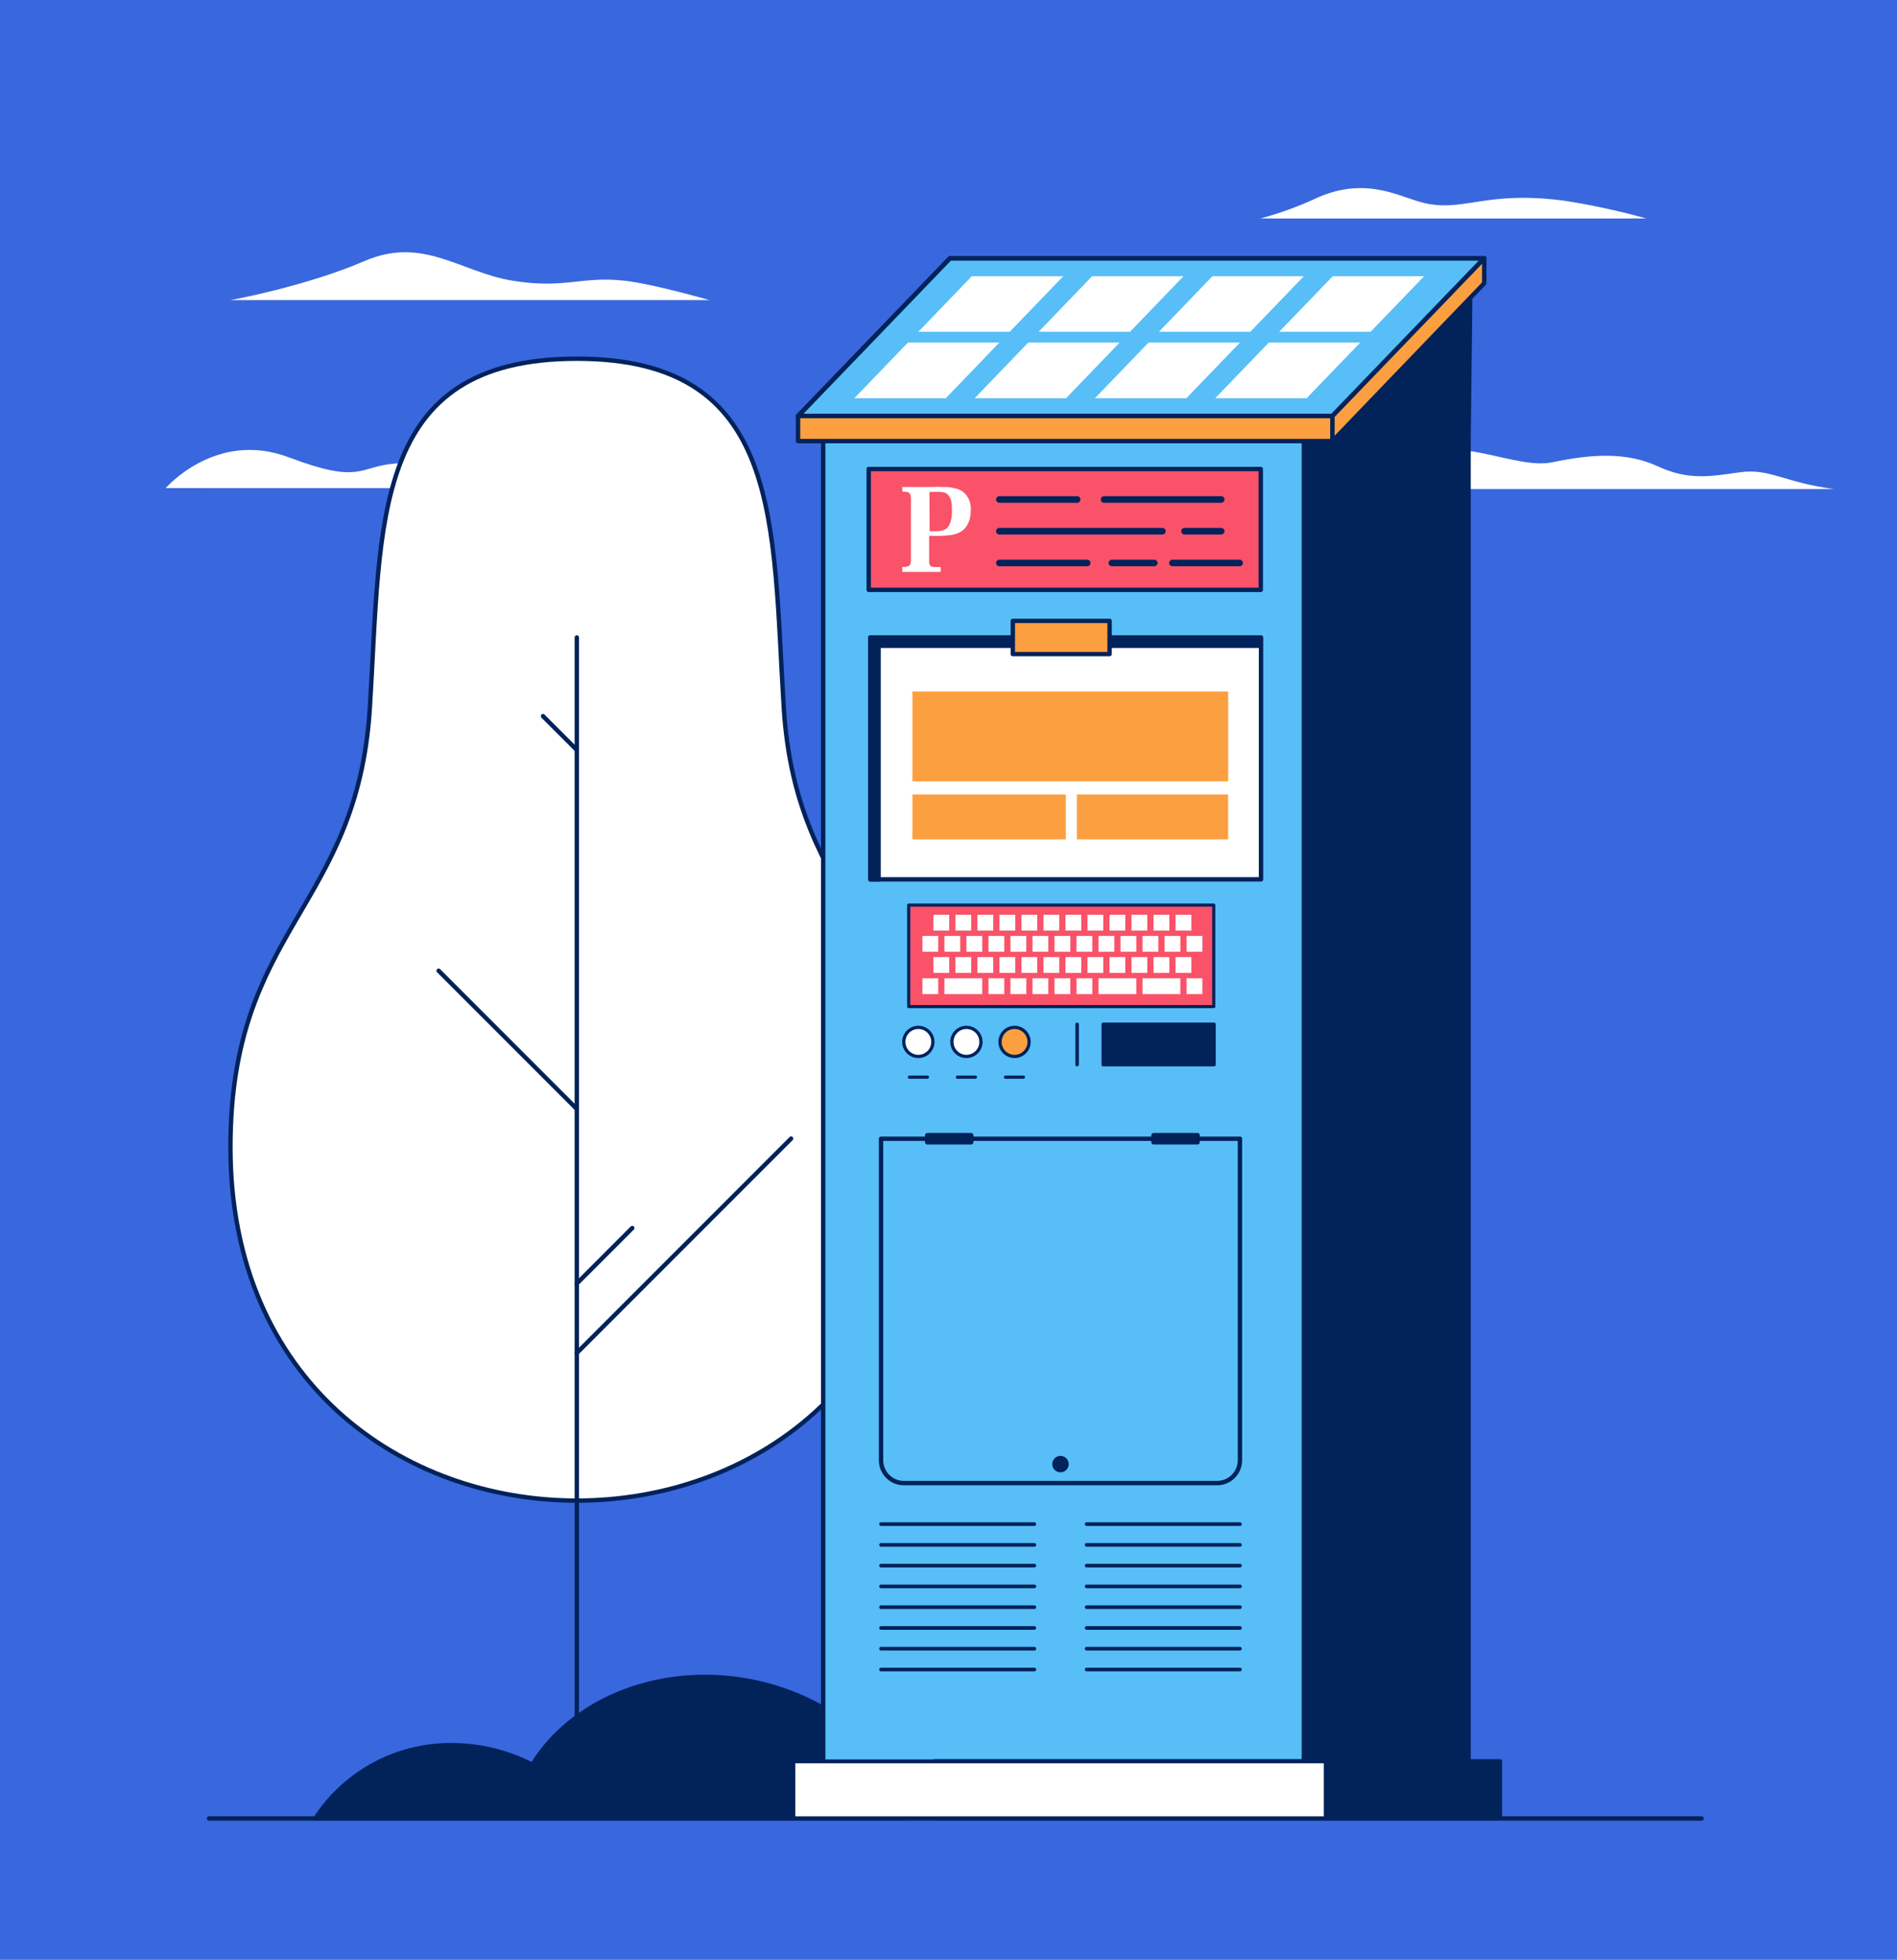 <svg id="Layer_1" data-name="Layer 1" xmlns="http://www.w3.org/2000/svg" xmlns:xlink="http://www.w3.org/1999/xlink" viewBox="0 0 581 600"><defs><style>.cls-1,.cls-12,.cls-17,.cls-21,.cls-7{fill:none;}.cls-2{clip-path:url(#clip-path);}.cls-3{fill:#3967dd;}.cls-19,.cls-4,.cls-6,.cls-9{fill:#fff;}.cls-11,.cls-5{fill:#02225a;}.cls-10,.cls-11,.cls-12,.cls-13,.cls-15,.cls-16,.cls-17,.cls-18,.cls-19,.cls-20,.cls-21,.cls-5,.cls-6,.cls-7,.cls-8,.cls-9{stroke:#02225a;stroke-linecap:round;stroke-linejoin:round;}.cls-10,.cls-16,.cls-5,.cls-6,.cls-7,.cls-8{stroke-width:1.34px;}.cls-15,.cls-8{fill:#57bef7;}.cls-9{stroke-width:1.18px;}.cls-10,.cls-14,.cls-20{fill:#fc9f40;}.cls-11,.cls-12{stroke-width:1.05px;}.cls-13{fill:#b9355e;stroke-width:1.12px;}.cls-15{stroke-width:1.43px;}.cls-16,.cls-18{fill:#f95269;}.cls-17{stroke-width:2.01px;}.cls-18{stroke-width:0.96px;}.cls-19,.cls-20,.cls-21{stroke-width:0.99px;}</style><clipPath id="clip-path"><rect class="cls-1" width="581" height="600"/></clipPath></defs><g class="cls-2"><rect class="cls-3" x="-379.42" y="-33.55" width="1343.85" height="683.1"/><path class="cls-4" d="M50.75,149.44S66.12,131.58,88.42,140s21.29,2.82,32.5,1.92c9.62-.76,13.42,6.48,21.65,7.53Z"/><path class="cls-5" d="M277.64,556.66c-3.57-24.33-31.36-43.27-61.77-43.27-23.13,0-43.14,11-52.8,26.91a54.3,54.3,0,0,0-24.66-6,49.34,49.34,0,0,0-41.75,22.37Z"/><path class="cls-6" d="M70.58,351.19c0-67.19,38.83-72.81,42.69-134.37,3.55-56.8,0-107,63.39-107s59.84,50.23,63.4,107c3.85,61.56,42.68,67.18,42.68,134.37C282.74,495.49,70.58,495.49,70.58,351.19Z"/><line class="cls-7" x1="176.66" y1="195.16" x2="176.66" y2="556.7"/><line class="cls-7" x1="176.66" y1="414.22" x2="242.3" y2="348.58"/><line class="cls-7" x1="176.66" y1="339.52" x2="134.34" y2="297.2"/><line class="cls-7" x1="176.66" y1="392.96" x2="193.65" y2="375.96"/><line class="cls-7" x1="176.66" y1="229.6" x2="166.31" y2="219.25"/><line class="cls-7" x1="64.04" y1="556.73" x2="521.15" y2="556.73"/><path class="cls-4" d="M406,149.72s7.4-1.29,23.68-9.37,34.13,3.62,45.85,1.16,22.55-3.22,32.21,1.26,16.55,3,25.29,1.8c9-1.23,13.56,3.19,28.67,5.15Z"/><path class="cls-4" d="M386.08,66.88a107.11,107.11,0,0,0,17.1-6.22c15.11-6.82,25.26-.42,32.78,1.43,12.35,3,19-3.9,43.4-.6a219.72,219.72,0,0,1,24.84,5.39Z"/><path class="cls-4" d="M70.58,91.88s23-4.16,41-11.94,29.43,3.39,45.41,6,21.11-1.48,34.31,0c8.86,1,26,5.94,26,5.94Z"/><rect class="cls-5" x="294.88" y="133.24" width="154.9" height="415.73"/><polygon class="cls-5" points="450.31 88.3 338.17 88.3 294.88 133.24 449.79 133.24 450.31 88.3"/><rect class="cls-8" x="252.12" y="121.91" width="147.22" height="427.07"/><rect class="cls-6" x="266.55" y="195.17" width="119.66" height="74.05"/><rect class="cls-5" x="266.55" y="195.17" width="2.53" height="74.05"/><rect class="cls-5" x="326.32" y="137.93" width="2.53" height="117" transform="translate(524.01 -131.15) rotate(90)"/><rect class="cls-5" x="286.24" y="539.25" width="173.15" height="17.41"/><rect class="cls-9" x="243" y="539.25" width="163.03" height="17.41"/><rect class="cls-10" x="310.2" y="190.09" width="29.64" height="10.16"/><rect class="cls-11" x="337.89" y="313.58" width="33.93" height="12.37"/><line class="cls-12" x1="329.89" y1="313.58" x2="329.89" y2="325.95"/><line class="cls-13" x1="316.79" y1="466.61" x2="269.84" y2="466.61"/><line class="cls-13" x1="316.79" y1="472.97" x2="269.84" y2="472.97"/><line class="cls-13" x1="316.79" y1="479.32" x2="269.84" y2="479.32"/><line class="cls-13" x1="316.79" y1="485.68" x2="269.84" y2="485.68"/><line class="cls-13" x1="316.79" y1="492.04" x2="269.84" y2="492.04"/><line class="cls-13" x1="316.79" y1="498.4" x2="269.84" y2="498.4"/><line class="cls-13" x1="316.79" y1="504.76" x2="269.84" y2="504.76"/><line class="cls-13" x1="316.79" y1="511.12" x2="269.84" y2="511.12"/><line class="cls-13" x1="379.76" y1="466.61" x2="332.81" y2="466.61"/><line class="cls-13" x1="379.76" y1="472.97" x2="332.81" y2="472.97"/><line class="cls-13" x1="379.76" y1="479.32" x2="332.81" y2="479.32"/><line class="cls-13" x1="379.76" y1="485.68" x2="332.81" y2="485.68"/><line class="cls-13" x1="379.76" y1="492.04" x2="332.81" y2="492.04"/><line class="cls-13" x1="379.76" y1="498.4" x2="332.81" y2="498.4"/><line class="cls-13" x1="379.76" y1="504.76" x2="332.81" y2="504.76"/><line class="cls-13" x1="379.76" y1="511.12" x2="332.81" y2="511.12"/><rect class="cls-14" x="279.45" y="211.71" width="96.7" height="27.49"/><rect class="cls-14" x="279.45" y="243.23" width="46.98" height="13.74"/><rect class="cls-14" x="329.83" y="243.23" width="46.31" height="13.74"/><polygon class="cls-15" points="454.59 79.09 290.92 79.09 244.42 127.37 408.09 127.37 454.59 79.09"/><polygon class="cls-4" points="309.25 101.58 325.65 84.56 297.65 84.56 281.25 101.58 309.25 101.58"/><polygon class="cls-4" points="278.07 104.88 261.67 121.91 289.67 121.91 306.07 104.88 278.07 104.88"/><polygon class="cls-4" points="346.09 101.58 362.49 84.56 334.49 84.56 318.09 101.58 346.09 101.58"/><polygon class="cls-4" points="314.92 104.88 298.52 121.91 326.51 121.91 342.91 104.88 314.92 104.88"/><polygon class="cls-4" points="382.94 101.58 399.33 84.56 371.34 84.56 354.94 101.58 382.94 101.58"/><polygon class="cls-4" points="351.76 104.88 335.36 121.91 363.36 121.91 379.76 104.88 351.76 104.88"/><polygon class="cls-4" points="388.6 104.88 372.2 121.91 400.2 121.91 416.6 104.88 388.6 104.88"/><polygon class="cls-4" points="419.78 101.58 436.18 84.56 408.18 84.56 391.78 101.58 419.78 101.58"/><rect class="cls-10" x="244.42" y="127.37" width="163.67" height="7.68"/><polygon class="cls-10" points="408.09 135.06 408.09 127.37 454.59 79.09 454.59 86.71 408.09 135.06"/><rect class="cls-16" x="266.06" y="143.59" width="120.08" height="37"/><line class="cls-17" x1="306.07" y1="152.92" x2="329.89" y2="152.92"/><line class="cls-17" x1="306.07" y1="162.63" x2="356.01" y2="162.63"/><line class="cls-17" x1="306.07" y1="172.35" x2="332.99" y2="172.35"/><line class="cls-17" x1="338.14" y1="152.92" x2="374.02" y2="152.92"/><line class="cls-17" x1="362.79" y1="162.63" x2="374.02" y2="162.63"/><line class="cls-17" x1="340.53" y1="172.35" x2="353.52" y2="172.35"/><line class="cls-17" x1="359.08" y1="172.35" x2="379.67" y2="172.35"/><path class="cls-4" d="M279,152.48a4.42,4.42,0,0,0-.29-1.3c-.34-.52-1-.64-2.34-.67l0-1.41c2.53,0,5.05,0,7.62,0,1.67,0,3.37-.08,5.05,0,.59,0,1.18,0,1.78.07,1.89.33,3.53.59,4.9,2.12a6.83,6.83,0,0,1,1.6,4.94c0,1.11-.11,5.16-3.6,6.87a10.16,10.16,0,0,1-2.79.74,35.62,35.62,0,0,1-6.35.18v7.73a3.28,3.28,0,0,0,.07.93c.34,1,1.19.92,2.2.92.44,0,.85,0,1.26,0v1.49H276.36v-1.56a3.29,3.29,0,0,0,2.15-.37c.3-.26.41-.6.48-1.53Zm5.72,10.13c2.67.08,4.12,0,5.13-.78,1.85-1.45,1.7-5.34,1.7-5.49,0-1.56,0-3.34-1-4.57a2.39,2.39,0,0,0-.89-.82c-.93-.44-2.6-.44-5-.29Z"/><rect class="cls-18" x="278.31" y="277.1" width="93.43" height="31.08"/><rect class="cls-4" x="285.88" y="280.05" width="4.84" height="4.84"/><rect class="cls-4" x="292.62" y="280.05" width="4.84" height="4.84"/><rect class="cls-4" x="299.36" y="280.05" width="4.84" height="4.84"/><rect class="cls-4" x="306.11" y="280.05" width="4.84" height="4.84"/><rect class="cls-4" x="312.85" y="280.05" width="4.84" height="4.84"/><rect class="cls-4" x="319.59" y="280.05" width="4.84" height="4.84"/><rect class="cls-4" x="326.33" y="280.05" width="4.84" height="4.84"/><rect class="cls-4" x="333.07" y="280.05" width="4.84" height="4.84"/><rect class="cls-4" x="339.81" y="280.05" width="4.84" height="4.84"/><rect class="cls-4" x="346.55" y="280.05" width="4.84" height="4.84"/><rect class="cls-4" x="353.3" y="280.05" width="4.84" height="4.84"/><rect class="cls-4" x="360.04" y="280.05" width="4.84" height="4.84"/><rect class="cls-4" x="282.51" y="286.53" width="4.84" height="4.84"/><rect class="cls-4" x="289.25" y="286.53" width="4.84" height="4.84"/><rect class="cls-4" x="295.99" y="286.53" width="4.84" height="4.84"/><rect class="cls-4" x="302.74" y="286.53" width="4.84" height="4.84"/><rect class="cls-4" x="309.48" y="286.53" width="4.84" height="4.84"/><rect class="cls-4" x="316.22" y="286.53" width="4.84" height="4.84"/><rect class="cls-4" x="322.96" y="286.53" width="4.84" height="4.84"/><rect class="cls-4" x="329.7" y="286.53" width="4.84" height="4.84"/><rect class="cls-4" x="336.44" y="286.53" width="4.84" height="4.84"/><rect class="cls-4" x="343.18" y="286.53" width="4.84" height="4.84"/><rect class="cls-4" x="349.92" y="286.53" width="4.84" height="4.84"/><rect class="cls-4" x="356.67" y="286.53" width="4.84" height="4.84"/><rect class="cls-4" x="363.41" y="286.53" width="4.84" height="4.84"/><rect class="cls-4" x="285.88" y="293.01" width="4.84" height="4.84"/><rect class="cls-4" x="292.62" y="293.01" width="4.84" height="4.84"/><rect class="cls-4" x="299.36" y="293.01" width="4.84" height="4.84"/><rect class="cls-4" x="306.11" y="293.01" width="4.84" height="4.84"/><rect class="cls-4" x="312.85" y="293.01" width="4.84" height="4.84"/><rect class="cls-4" x="319.59" y="293.01" width="4.84" height="4.84"/><rect class="cls-4" x="326.33" y="293.01" width="4.84" height="4.84"/><rect class="cls-4" x="333.07" y="293.01" width="4.84" height="4.84"/><rect class="cls-4" x="339.81" y="293.01" width="4.84" height="4.84"/><rect class="cls-4" x="346.55" y="293.01" width="4.84" height="4.84"/><rect class="cls-4" x="353.3" y="293.01" width="4.84" height="4.84"/><rect class="cls-4" x="360.04" y="293.01" width="4.84" height="4.84"/><rect class="cls-4" x="282.51" y="299.5" width="4.84" height="4.84"/><rect class="cls-4" x="289.25" y="299.5" width="11.58" height="4.84"/><rect class="cls-4" x="302.74" y="299.5" width="4.84" height="4.84"/><rect class="cls-4" x="309.48" y="299.5" width="4.84" height="4.84"/><rect class="cls-4" x="316.22" y="299.5" width="4.84" height="4.84"/><rect class="cls-4" x="322.96" y="299.5" width="4.84" height="4.84"/><rect class="cls-4" x="329.7" y="299.5" width="4.84" height="4.84"/><rect class="cls-4" x="336.44" y="299.5" width="11.58" height="4.84"/><rect class="cls-4" x="349.92" y="299.5" width="11.58" height="4.84"/><rect class="cls-4" x="363.41" y="299.5" width="4.84" height="4.84"/><circle class="cls-19" cx="281.26" cy="318.98" r="4.45"/><circle class="cls-19" cx="295.99" cy="318.98" r="4.45"/><circle class="cls-20" cx="310.73" cy="318.98" r="4.45"/><line class="cls-21" x1="278.55" y1="329.77" x2="284.03" y2="329.77"/><line class="cls-21" x1="293.25" y1="329.77" x2="298.74" y2="329.77"/><line class="cls-21" x1="307.96" y1="329.77" x2="313.44" y2="329.77"/><path class="cls-8" d="M269.84,348.63H379.76a0,0,0,0,1,0,0v98.42a7,7,0,0,1-7,7H276.84a7,7,0,0,1-7-7V348.63A0,0,0,0,1,269.84,348.63Z"/><circle class="cls-5" cx="324.8" cy="448.24" r="1.85"/><rect class="cls-5" x="283.98" y="347.54" width="13.48" height="2.18"/><rect class="cls-5" x="353.3" y="347.54" width="13.48" height="2.18"/></g></svg>